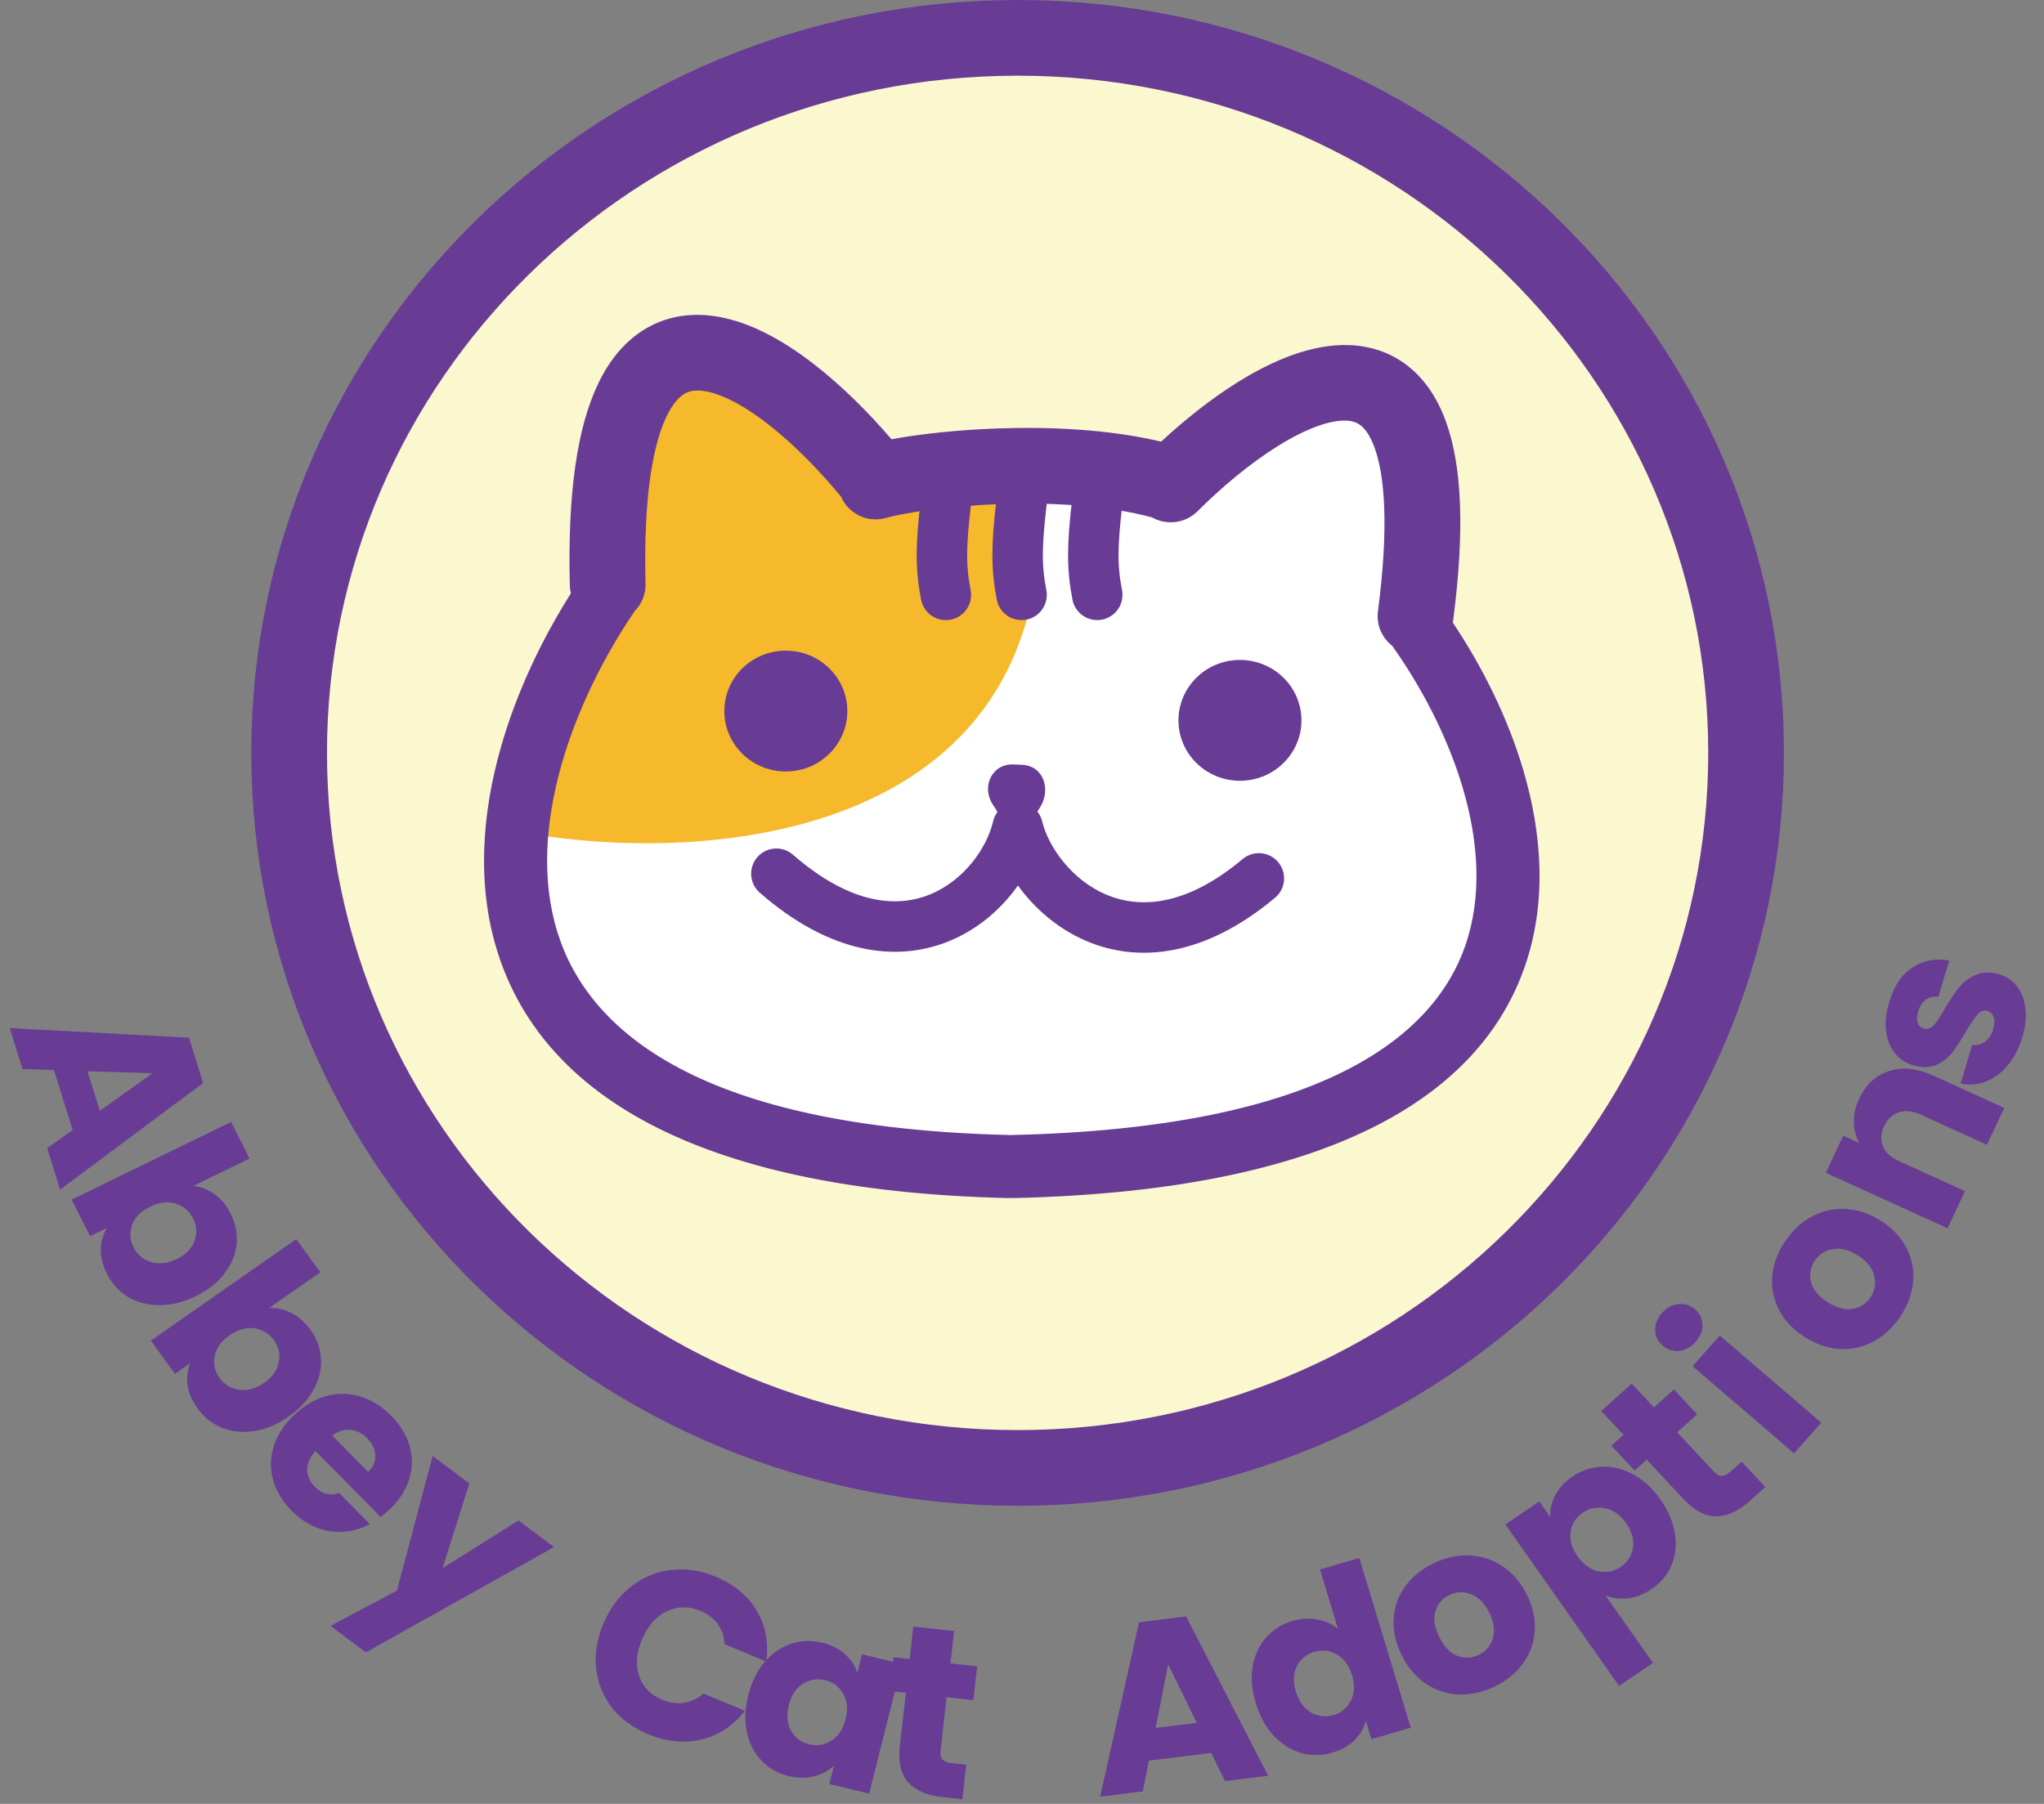 <svg width="162" height="143" viewBox="0 0 162 143" fill="none" xmlns="http://www.w3.org/2000/svg">
<rect x="0" y="0" width="162" height="143" fill="#808080" stroke="none"/>
<path d="M138.389 59.686C138.389 90.944 112.589 116.372 80.653 116.372C48.716 116.372 22.916 90.944 22.916 59.686C22.916 28.428 48.716 3 80.653 3C112.589 3 138.389 28.428 138.389 59.686Z" fill="#FBF7CF" stroke="#683C94" stroke-width="6"/>
<path d="M80.278 91.74C28.99 89.382 39.162 61.037 50.66 47.16C59.533 42.37 80.428 34.043 93.026 39.054C112.221 21.075 113.021 37.949 111.022 48.633C122.144 63.985 131.567 94.098 80.278 91.74Z" fill="white" stroke="white"/>
<path d="M50.612 46.972C49.958 38.795 50.643 20.198 66.927 38.513C71.224 37.662 76.154 37.501 81.778 38.317C83.878 66.023 56.159 68.037 42.037 65.581V61.528C43.021 57.444 45.7 51.757 50.612 46.972Z" fill="#F5B92B" stroke="#F5B92B" stroke-linecap="round" stroke-linejoin="round"/>
<path fill-rule="evenodd" clip-rule="evenodd" d="M62.282 61.16C64.974 61.16 67.156 59.015 67.156 56.37C67.156 53.725 64.974 51.581 62.282 51.581C59.59 51.581 57.408 53.725 57.408 56.37C57.408 59.015 59.59 61.16 62.282 61.16ZM98.274 61.897C100.966 61.897 103.148 59.752 103.148 57.107C103.148 54.462 100.966 52.317 98.274 52.317C95.582 52.317 93.4 54.462 93.4 57.107C93.4 59.752 95.582 61.897 98.274 61.897Z" fill="#683C94"/>
<path fill-rule="evenodd" clip-rule="evenodd" d="M78.72 63.834C77.743 62.423 78.594 60.533 80.31 60.602L80.993 60.629C82.741 60.7 83.351 62.646 82.374 64.097C82.32 64.176 82.269 64.256 82.22 64.338C82.347 64.497 82.45 64.677 82.524 64.874C82.558 64.962 82.585 65.053 82.606 65.146C83.107 67.155 84.936 69.746 87.646 70.909C90.174 71.993 93.853 71.987 98.489 68.101C99.336 67.391 100.597 67.502 101.307 68.349C102.016 69.195 101.905 70.457 101.059 71.166C95.497 75.828 90.24 76.374 86.069 74.585C83.802 73.612 81.973 71.994 80.679 70.199C79.378 72.04 77.52 73.676 75.201 74.619C70.997 76.328 65.747 75.591 60.218 70.773C59.386 70.047 59.299 68.784 60.024 67.951C60.75 67.118 62.013 67.032 62.846 67.757C67.516 71.826 71.201 71.928 73.695 70.914C76.368 69.827 78.192 67.27 78.697 65.163C78.717 65.07 78.743 64.979 78.776 64.891C78.844 64.703 78.939 64.531 79.055 64.378C78.961 64.201 78.849 64.02 78.72 63.834Z" fill="#683C94"/>
<path fill-rule="evenodd" clip-rule="evenodd" d="M51.162 46.273C51.182 47.109 50.858 47.873 50.318 48.428C47.971 51.862 45.78 56.139 44.506 60.614C43.202 65.192 42.903 69.812 44.188 73.927C46.648 81.795 55.56 89.396 79.963 89.977C80.006 89.978 80.048 89.981 80.091 89.984C80.134 89.981 80.178 89.978 80.222 89.977C104.675 89.422 113.648 82.234 116.153 74.909C117.456 71.099 117.208 66.806 115.95 62.519C114.738 58.39 112.632 54.422 110.336 51.191C109.531 50.565 109.069 49.542 109.211 48.454C110.089 41.739 109.747 37.737 108.959 35.53C108.583 34.475 108.157 33.975 107.85 33.732C107.565 33.507 107.212 33.366 106.685 33.345C105.458 33.297 103.591 33.919 101.272 35.364C99.049 36.75 96.798 38.646 94.924 40.52C93.941 41.503 92.448 41.67 91.301 41.016C87.785 40.071 83.412 39.82 79.357 39.959C75.223 40.101 71.746 40.634 70.212 41.062C68.753 41.469 67.245 40.725 66.657 39.375C64.968 37.32 62.929 35.223 60.861 33.618C58.638 31.893 56.774 31.045 55.483 30.965C54.923 30.93 54.525 31.041 54.19 31.255C53.832 31.483 53.331 31.966 52.826 33.017C51.772 35.215 50.989 39.297 51.162 46.273ZM115.144 49.356C115.154 49.301 115.163 49.245 115.17 49.189C116.084 42.196 115.892 37.048 114.623 33.489C113.97 31.661 112.988 30.125 111.605 29.031C110.201 27.919 108.584 27.423 106.962 27.359C103.888 27.238 100.734 28.656 98.112 30.29C95.948 31.638 93.853 33.319 92.026 35.011C87.889 34.028 83.211 33.824 79.152 33.963C75.91 34.074 72.886 34.411 70.655 34.822C68.881 32.749 66.768 30.622 64.532 28.887C62.026 26.942 58.967 25.174 55.834 24.979C54.182 24.876 52.492 25.212 50.952 26.192C49.435 27.158 48.272 28.614 47.411 30.409C45.735 33.903 44.981 39.141 45.161 46.398C45.166 46.62 45.196 46.835 45.246 47.042C43.009 50.575 40.966 54.788 39.697 59.245C38.224 64.418 37.75 70.085 39.416 75.418C42.862 86.444 54.758 94.378 79.844 94.976C79.927 94.978 80.009 94.976 80.091 94.97C80.171 94.976 80.253 94.978 80.335 94.976C105.308 94.409 117.304 86.997 120.884 76.527C122.623 71.439 122.192 66.034 120.748 61.111C119.486 56.813 117.417 52.753 115.144 49.356Z" fill="#683C94"/>
<path d="M74.966 39.791C74.56 43.302 74.54 44.957 74.966 47.159" stroke="#683C94" stroke-width="4" stroke-linecap="round"/>
<path d="M80.965 39.791C80.559 43.302 80.54 44.957 80.965 47.159" stroke="#683C94" stroke-width="4" stroke-linecap="round"/>
<path d="M86.963 39.791C86.557 43.302 86.537 44.957 86.963 47.159" stroke="#683C94" stroke-width="4" stroke-linecap="round"/>
<path d="M5.759 89.584L4.278 84.831L1.785 84.748L0.773 81.501L14.981 82.266L16.1 85.857L4.763 94.308L3.74 91.024L5.759 89.584ZM7.912 88.063L12.096 85.078L6.934 84.925L7.912 88.063Z" fill="#683C94"/>
<path d="M15.322 94.015C15.903 94.07 16.459 94.286 16.989 94.661C17.519 95.037 17.95 95.553 18.28 96.209C18.674 96.989 18.831 97.793 18.753 98.621C18.673 99.448 18.355 100.223 17.798 100.946C17.246 101.679 16.48 102.285 15.501 102.762C14.521 103.239 13.562 103.474 12.622 103.467C11.699 103.466 10.873 103.248 10.144 102.815C9.426 102.376 8.87 101.766 8.476 100.986C8.14 100.318 7.977 99.672 7.988 99.047C8.01 98.416 8.172 97.851 8.473 97.352L7.141 98.001L5.677 95.101L18.317 88.942L19.78 91.843L15.322 94.015ZM14.012 99.81C14.74 99.455 15.207 98.974 15.412 98.368C15.633 97.766 15.596 97.172 15.299 96.584C15.008 96.007 14.549 95.618 13.922 95.416C13.302 95.225 12.627 95.308 11.898 95.663C11.169 96.018 10.694 96.496 10.472 97.097C10.256 97.709 10.294 98.304 10.585 98.881C10.876 99.457 11.335 99.847 11.961 100.048C12.6 100.245 13.283 100.165 14.012 99.81Z" fill="#683C94"/>
<path d="M21.322 103.7C21.905 103.664 22.488 103.789 23.071 104.077C23.655 104.364 24.162 104.806 24.592 105.401C25.105 106.109 25.387 106.877 25.44 107.706C25.492 108.535 25.3 109.349 24.862 110.149C24.433 110.959 23.771 111.676 22.878 112.3C21.985 112.924 21.074 113.306 20.143 113.447C19.231 113.59 18.38 113.505 17.59 113.191C16.811 112.871 16.165 112.356 15.653 111.648C15.215 111.043 14.952 110.431 14.864 109.812C14.786 109.187 14.857 108.604 15.076 108.065L13.862 108.914L11.957 106.282L23.482 98.228L25.386 100.86L21.322 103.7ZM20.94 109.622C21.605 109.158 21.99 108.61 22.097 107.979C22.221 107.352 22.09 106.771 21.704 106.238C21.325 105.714 20.81 105.402 20.158 105.301C19.514 105.21 18.86 105.397 18.196 105.862C17.531 106.326 17.137 106.872 17.012 107.5C16.896 108.138 17.027 108.718 17.405 109.241C17.784 109.765 18.299 110.077 18.951 110.178C19.613 110.272 20.276 110.086 20.94 109.622Z" fill="#683C94"/>
<path d="M30.899 119.642C30.68 119.852 30.437 120.057 30.172 120.258L25.003 115.028C24.563 115.518 24.343 116.017 24.345 116.523C24.364 117.029 24.566 117.476 24.949 117.864C25.518 118.44 26.162 118.605 26.879 118.358L29.31 120.818C28.682 121.173 28.001 121.376 27.268 121.427C26.545 121.488 25.823 121.379 25.105 121.103C24.386 120.826 23.724 120.381 23.118 119.768C22.388 119.03 21.898 118.219 21.649 117.336C21.4 116.453 21.413 115.566 21.688 114.673C21.963 113.78 22.499 112.953 23.297 112.192C24.094 111.432 24.946 110.925 25.853 110.672C26.769 110.427 27.673 110.441 28.563 110.711C29.454 110.982 30.269 111.491 31.008 112.238C31.729 112.968 32.214 113.766 32.464 114.63C32.713 115.495 32.705 116.361 32.439 117.227C32.182 118.103 31.669 118.908 30.899 119.642ZM29.181 116.687C29.584 116.302 29.771 115.861 29.742 115.363C29.713 114.866 29.499 114.414 29.098 114.009C28.715 113.621 28.276 113.402 27.779 113.35C27.292 113.307 26.806 113.456 26.323 113.795L29.181 116.687Z" fill="#683C94"/>
<path d="M43.91 122.646L28.993 130.995L26.198 128.895L31.455 126.097L34.294 115.423L37.196 117.602L35.084 124.308L41.1 120.535L43.91 122.646Z" fill="#683C94"/>
<path d="M47.845 128.67C48.365 127.46 49.092 126.493 50.023 125.769C50.96 125.033 52.009 124.598 53.17 124.464C54.348 124.322 55.533 124.499 56.727 124.995C58.189 125.602 59.275 126.506 59.986 127.707C60.696 128.907 60.942 130.244 60.722 131.716L57.423 130.345C57.398 129.731 57.215 129.196 56.874 128.739C56.544 128.286 56.093 127.941 55.52 127.703C54.596 127.319 53.71 127.328 52.861 127.73C52.013 128.132 51.358 128.868 50.898 129.938C50.437 131.009 50.356 131.983 50.654 132.861C50.951 133.739 51.562 134.37 52.486 134.754C53.06 134.992 53.626 135.07 54.186 134.987C54.757 134.909 55.276 134.665 55.742 134.255L59.04 135.625C58.118 136.806 56.972 137.564 55.6 137.899C54.234 138.223 52.82 138.081 51.358 137.474C50.164 136.978 49.207 136.272 48.485 135.354C47.779 134.43 47.366 133.388 47.245 132.227C47.124 131.065 47.324 129.88 47.845 128.67Z" fill="#683C94"/>
<path d="M59.309 134.395C59.574 133.338 60.004 132.458 60.599 131.756C61.206 131.056 61.908 130.574 62.705 130.312C63.503 130.049 64.326 130.021 65.175 130.227C65.902 130.403 66.498 130.704 66.966 131.131C67.446 131.56 67.773 132.05 67.948 132.601L68.314 131.145L71.471 131.911L68.888 142.193L65.73 141.427L66.096 139.971C65.668 140.376 65.14 140.658 64.512 140.819C63.896 140.982 63.225 140.976 62.499 140.799C61.662 140.596 60.953 140.196 60.371 139.599C59.793 138.989 59.401 138.236 59.196 137.339C59.006 136.433 59.043 135.451 59.309 134.395ZM67.022 136.286C67.22 135.5 67.154 134.826 66.825 134.264C66.508 133.705 66.036 133.349 65.409 133.196C64.781 133.044 64.188 133.141 63.631 133.488C63.089 133.826 62.719 134.388 62.522 135.174C62.324 135.961 62.382 136.639 62.695 137.211C63.024 137.773 63.503 138.13 64.13 138.282C64.758 138.435 65.345 138.336 65.89 137.986C66.447 137.639 66.825 137.072 67.022 136.286Z" fill="#683C94"/>
<path d="M76.582 139.9L76.273 142.637L74.629 142.458C73.458 142.33 72.577 141.947 71.987 141.31C71.397 140.659 71.176 139.686 71.322 138.389L71.795 134.198L70.511 134.058L70.814 131.377L72.098 131.517L72.388 128.949L75.618 129.302L75.328 131.869L77.444 132.1L77.141 134.781L75.025 134.55L74.548 138.779C74.512 139.094 74.562 139.329 74.698 139.484C74.833 139.639 75.077 139.735 75.43 139.774L76.582 139.9Z" fill="#683C94"/>
<path d="M96.001 138.96L91.061 139.576L90.571 142.012L87.196 142.433L90.276 128.607L94.009 128.141L100.507 140.772L97.094 141.197L96.001 138.96ZM94.85 136.576L92.584 131.938L91.588 136.983L94.85 136.576Z" fill="#683C94"/>
<path d="M99.529 135.016C99.213 133.974 99.13 133.002 99.281 132.1C99.443 131.194 99.8 130.43 100.352 129.806C100.905 129.183 101.6 128.748 102.439 128.503C103.108 128.307 103.758 128.269 104.389 128.387C105.033 128.502 105.584 128.75 106.044 129.13L104.616 124.421L107.735 123.508L111.813 136.964L108.695 137.877L108.254 136.422C108.109 136.992 107.807 137.503 107.348 137.954C106.901 138.401 106.32 138.73 105.602 138.94C104.763 139.185 103.939 139.196 103.13 138.971C102.317 138.734 101.59 138.28 100.95 137.609C100.319 136.923 99.845 136.059 99.529 135.016ZM107.157 132.803C106.922 132.028 106.518 131.479 105.944 131.159C105.383 130.835 104.792 130.764 104.172 130.945C103.552 131.127 103.091 131.506 102.789 132.082C102.496 132.643 102.467 133.312 102.702 134.087C102.937 134.863 103.337 135.419 103.903 135.755C104.476 136.076 105.073 136.145 105.693 135.964C106.313 135.782 106.768 135.405 107.057 134.832C107.359 134.255 107.392 133.579 107.157 132.803Z" fill="#683C94"/>
<path d="M118.409 133.728C117.47 134.171 116.525 134.372 115.574 134.33C114.635 134.283 113.767 133.992 112.97 133.457C112.185 132.917 111.551 132.152 111.067 131.162C110.589 130.183 110.388 129.221 110.462 128.276C110.53 127.32 110.845 126.464 111.407 125.709C111.969 124.954 112.719 124.355 113.659 123.912C114.598 123.469 115.543 123.269 116.494 123.31C117.445 123.352 118.321 123.646 119.123 124.192C119.92 124.727 120.557 125.483 121.035 126.462C121.513 127.441 121.712 128.412 121.632 129.373C121.558 130.319 121.234 131.171 120.661 131.932C120.099 132.687 119.349 133.286 118.409 133.728ZM117.176 131.202C117.737 130.937 118.112 130.508 118.302 129.914C118.503 129.316 118.417 128.635 118.045 127.872C117.672 127.11 117.191 126.615 116.602 126.389C116.024 126.158 115.454 126.174 114.892 126.439C114.32 126.709 113.944 127.138 113.766 127.726C113.583 128.303 113.68 128.978 114.058 129.752C114.43 130.515 114.9 131.015 115.466 131.251C116.044 131.483 116.614 131.466 117.176 131.202Z" fill="#683C94"/>
<path d="M122.862 120.254C122.839 119.672 122.971 119.1 123.257 118.539C123.543 117.977 123.995 117.486 124.613 117.065C125.335 116.574 126.118 116.31 126.959 116.274C127.801 116.237 128.627 116.442 129.436 116.887C130.256 117.325 130.979 117.99 131.606 118.88C132.233 119.771 132.615 120.676 132.75 121.594C132.889 122.496 132.796 123.332 132.472 124.104C132.141 124.865 131.614 125.491 130.891 125.983C130.284 126.396 129.657 126.638 129.01 126.71C128.374 126.775 127.787 126.7 127.248 126.484L131.011 131.828L128.324 133.655L119.311 120.854L121.998 119.027L122.862 120.254ZM128.872 120.739C128.405 120.076 127.852 119.687 127.213 119.57C126.576 119.436 125.986 119.555 125.441 119.925C124.907 120.288 124.586 120.79 124.479 121.429C124.382 122.062 124.567 122.709 125.034 123.372C125.5 124.035 126.052 124.433 126.688 124.567C127.335 124.694 127.926 124.576 128.46 124.213C128.994 123.85 129.315 123.348 129.422 122.709C129.522 122.059 129.339 121.402 128.872 120.739Z" fill="#683C94"/>
<path d="M138.033 115.872L139.913 117.886L138.685 118.993C137.81 119.781 136.933 120.188 136.055 120.212C135.168 120.227 134.28 119.757 133.39 118.803L130.512 115.719L129.552 116.584L127.711 114.612L128.671 113.747L126.908 111.858L129.322 109.683L131.085 111.572L132.666 110.147L134.506 112.12L132.926 113.544L135.829 116.656C136.045 116.888 136.257 117.004 136.465 117.004C136.673 117.004 136.909 116.885 137.172 116.648L138.033 115.872Z" fill="#683C94"/>
<path d="M134.396 106.366C134.017 106.792 133.581 107.035 133.087 107.095C132.592 107.137 132.157 106.997 131.782 106.675C131.397 106.345 131.198 105.94 131.184 105.461C131.169 104.964 131.35 104.502 131.729 104.076C132.099 103.659 132.532 103.43 133.027 103.388C133.521 103.328 133.96 103.463 134.345 103.793C134.72 104.115 134.915 104.524 134.93 105.022C134.944 105.501 134.766 105.949 134.396 106.366ZM136.305 105.877L144.348 112.784L142.189 115.212L134.146 108.305L136.305 105.877Z" fill="#683C94"/>
<path d="M150.595 104.395C150.014 105.256 149.303 105.911 148.463 106.361C147.631 106.801 146.735 106.995 145.776 106.943C144.824 106.881 143.887 106.549 142.964 105.946C142.052 105.351 141.387 104.628 140.967 103.779C140.537 102.923 140.37 102.028 140.467 101.093C140.564 100.158 140.904 99.261 141.486 98.4C142.068 97.54 142.778 96.885 143.618 96.434C144.457 95.984 145.362 95.789 146.332 95.847C147.291 95.899 148.226 96.222 149.138 96.818C150.05 97.414 150.718 98.145 151.141 99.011C151.561 99.86 151.718 100.757 151.614 101.702C151.517 102.637 151.177 103.535 150.595 104.395ZM148.241 102.858C148.589 102.344 148.692 101.783 148.552 101.177C148.419 100.561 147.997 100.02 147.286 99.556C146.575 99.092 145.909 98.914 145.286 99.021C144.67 99.118 144.188 99.424 143.84 99.938C143.485 100.462 143.382 101.023 143.529 101.618C143.666 102.207 144.095 102.737 144.817 103.208C145.527 103.672 146.187 103.861 146.796 103.774C147.412 103.677 147.893 103.372 148.241 102.858Z" fill="#683C94"/>
<path d="M147.358 87.086C147.888 85.963 148.678 85.237 149.729 84.909C150.774 84.564 151.936 84.682 153.216 85.265L158.853 87.832L157.475 90.754L152.236 88.368C151.59 88.074 151.011 88.011 150.497 88.181C149.983 88.35 149.593 88.716 149.328 89.277C149.064 89.839 149.032 90.367 149.232 90.862C149.433 91.357 149.856 91.751 150.502 92.045L155.741 94.431L154.355 97.37L144.707 92.976L146.092 90.037L147.372 90.62C147.086 90.128 146.941 89.575 146.936 88.96C146.92 88.341 147.061 87.716 147.358 87.086Z" fill="#683C94"/>
<path d="M160.28 82.234C160.015 83.119 159.626 83.864 159.114 84.467C158.603 85.071 158.025 85.497 157.382 85.746C156.727 85.991 156.063 86.043 155.392 85.901L156.314 82.826C156.678 82.891 157.013 82.811 157.319 82.583C157.626 82.355 157.842 82.029 157.97 81.604C158.086 81.216 158.102 80.897 158.018 80.649C157.926 80.385 157.757 80.217 157.514 80.147C157.222 80.062 156.964 80.152 156.739 80.417C156.502 80.678 156.196 81.124 155.822 81.754C155.434 82.432 155.075 82.988 154.747 83.42C154.407 83.849 153.984 84.181 153.477 84.417C152.957 84.649 152.351 84.665 151.658 84.464C151.073 84.295 150.592 83.984 150.212 83.531C149.823 83.062 149.582 82.478 149.488 81.778C149.397 81.066 149.481 80.28 149.739 79.418C150.121 78.144 150.738 77.235 151.589 76.69C152.443 76.133 153.41 75.952 154.489 76.146L153.627 79.021C153.26 78.968 152.932 79.044 152.645 79.251C152.362 79.446 152.157 79.756 152.03 80.18C151.92 80.544 151.91 80.845 151.998 81.081C152.073 81.314 152.233 81.466 152.476 81.536C152.768 81.621 153.032 81.532 153.269 81.271C153.51 80.998 153.802 80.555 154.144 79.942C154.564 79.246 154.943 78.69 155.279 78.273C155.604 77.853 156.032 77.529 156.563 77.3C157.086 77.056 157.702 77.03 158.411 77.222C159.007 77.395 159.492 77.72 159.864 78.197C160.228 78.658 160.45 79.243 160.528 79.952C160.61 80.648 160.528 81.409 160.28 82.234Z" fill="#683C94"/>
</svg>
